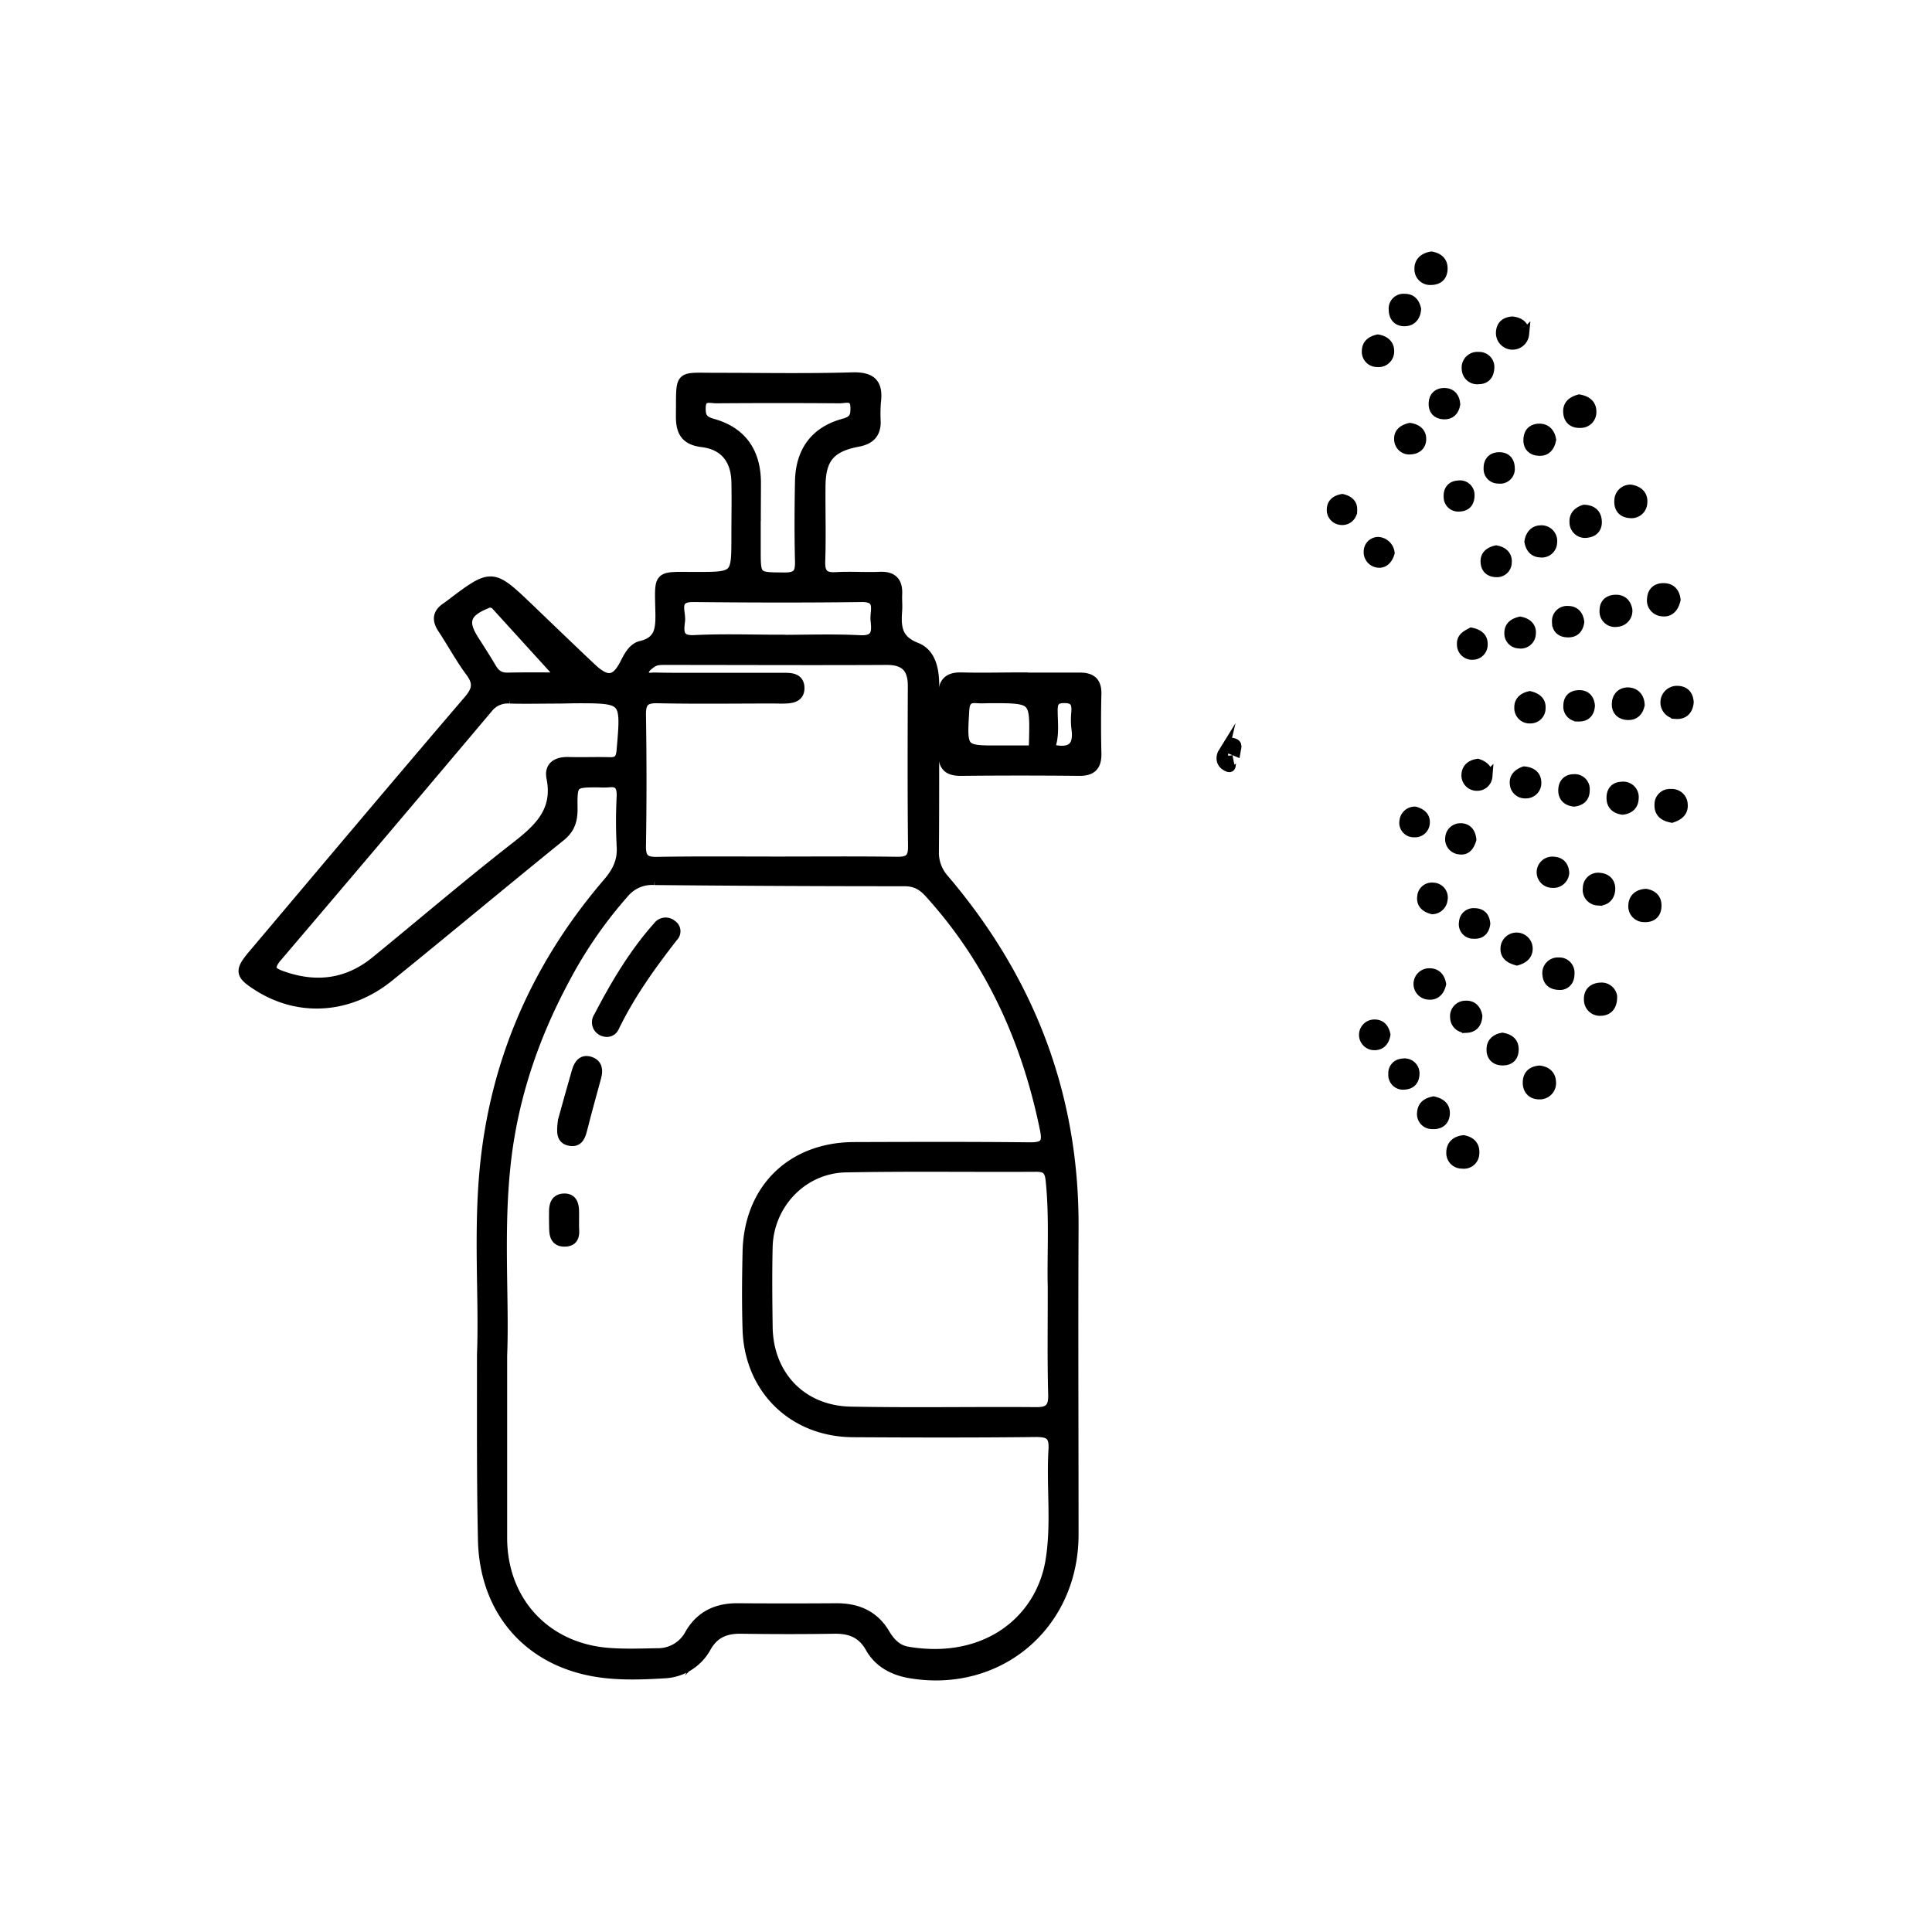 <svg id="Layer_1" data-name="Layer 1" xmlns="http://www.w3.org/2000/svg" viewBox="0 0 600 600"><defs><style>.cls-1{stroke:#000;stroke-miterlimit:10;stroke-width:3px;}</style></defs><title>Artboard 1 copy 16</title><path class="cls-1" d="M149.63,420.64c.72-17.6-1.29-39.17,1.16-60.65,3.71-32.53,16.64-61,37.88-85.79,3-3.5,4.66-6.82,4.34-11.47a146.1,146.1,0,0,1,0-15.38c.1-3-.67-4.75-4.07-4.32a24.18,24.18,0,0,1-3.07,0c-8,0-8.11,0-8,8.24,0,3.52-.8,6.13-3.71,8.49-17.86,14.45-35.49,29.18-53.35,43.64-12.35,10-27.92,11-40.67,2.89-5.67-3.59-5.89-4.75-1.55-9.88,22.23-26.34,44.41-52.72,66.82-78.9,2.8-3.26,3.16-5.43.63-8.85-3.17-4.27-5.69-9-8.64-13.44-1.86-2.81-1.48-4.94,1.33-6.72.35-.22.65-.5,1-.74,13.07-9.88,13.07-9.88,24.89,1.44,6.37,6.1,12.71,12.23,19.14,18.28,4.81,4.53,7.56,4.07,10.4-1.65,1.13-2.27,2.52-4.73,4.88-5.29,5.75-1.36,6.06-5.13,6-10-.25-12.46-1.14-11.41,11-11.42,12.59,0,12.6,0,12.6-12.36,0-5.75.13-11.5,0-17.24-.2-6.93-3.74-11.33-10.6-12.16-5.44-.67-6.68-3.58-6.63-8.33.16-13.2-1.07-11.71,11.37-11.75,13.95,0,27.91.27,41.85-.14,6.11-.18,8.19,2,7.44,7.78a50.42,50.42,0,0,0-.06,6.15c0,3.66-1.89,5.47-5.49,6.16-8.66,1.64-11.56,5.14-11.65,13.72-.07,7.8.18,15.6-.08,23.39-.13,3.83,1.19,5.07,4.92,4.84,4.5-.27,9,.09,13.54-.1,4-.17,5.63,1.65,5.43,5.51-.08,1.64.11,3.29,0,4.92-.37,5-.26,9.15,5.85,11.52,4.72,1.83,5.67,7.07,5.65,12.08-.06,17,.05,34.06-.09,51.09a12.37,12.37,0,0,0,3.15,8.83c26.5,31.14,40.42,67,40.22,108.12-.15,31.8,0,63.61,0,95.41,0,28.06-23.16,47.74-50.71,43.15-5.29-.88-9.83-3.25-12.52-8-2.55-4.56-6.31-5.93-11.25-5.84-9.64.16-19.28.14-28.92,0-4.72-.06-8.26,1.38-10.7,5.7a15.65,15.65,0,0,1-13,8.15c-6.73.41-13.63.65-20.26-.31-22.17-3.21-36-19.51-36.18-41.9C149.54,459.85,149.63,442.2,149.63,420.64ZM156,421c0,21.43,0,39.07,0,56.7.06,19.48,13.32,33.95,32.73,35.54,5.1.42,10.25.22,15.37.13a11.11,11.11,0,0,0,10.09-5.91c3.26-5.69,8.38-8.1,14.86-8.06q15.39.11,30.77,0c6.43,0,11.6,2.19,15,7.89,1.62,2.75,3.71,5,7,5.58,24.26,4.11,41.09-9.54,44.3-27.77,2-11.59.29-23.34,1-35,.26-4.51-1.46-5.36-5.58-5.32-18.87.21-37.74.17-56.61.06-18.59-.1-32.24-13.38-32.82-31.95-.25-8-.18-16,0-24,.35-19.55,13.62-32.64,33.11-32.71,18.26-.06,36.52-.12,54.77.08,4.18,0,5.35-1.13,4.52-5.25-5.61-27.64-16.76-52.52-35.85-73.59-2.21-2.45-4.37-3.7-7.83-3.69q-38.76,0-77.52-.37A11.22,11.22,0,0,0,194,277.2a135.53,135.53,0,0,0-18.48,26.7c-9.83,18.26-16.31,37.48-18.48,58.15C154.82,382.93,156.69,403.87,156,421Zm170.92-20.2c-.35-10.1.57-22.2-.69-34.29-.34-3.19-1.43-4.12-4.51-4.1-19.69.12-39.39-.19-59.07.19-13.37.26-23.88,11.33-24.2,24.69-.19,8.2-.11,16.41,0,24.62.12,15.14,10.49,26.14,25.73,26.43,19.27.37,38.56,0,57.84.16,4.15,0,5.11-1.73,5-5.56C326.74,422.86,326.89,412.81,326.89,400.77ZM241.58,267.51c12.3,0,24.61-.11,36.91.07,3.6.05,5.08-.83,5-4.75-.18-16.61-.12-33.22-.06-49.83,0-5.66-2.52-8.07-8.26-8-22.76.12-45.52,0-68.28,0-1.67,0-3.26-.08-4.68,1-1.15.89-2.57,1.83-2.09,3.41.43,1.43,2.06.93,3.21.95,3.27.08,6.55.09,9.82.09,10.25,0,20.5,0,30.76,0,2.14,0,4.34.32,4.42,3.09s-1.94,3.33-4.16,3.44c-1.43.07-2.87,0-4.31,0-11.88,0-23.77.17-35.66-.08-4.13-.09-5.15,1.3-5.09,5.24q.33,20.29,0,40.6c-.06,3.82,1.18,4.93,4.9,4.87C216.56,267.39,229.07,267.51,241.58,267.51ZM173.75,217c-5.13,0-10.25.13-15.37,0a7.78,7.78,0,0,0-6.87,3Q118.89,258.71,86,297.32C83,300.9,84.54,302,87.78,303.1c10.47,3.69,20.18,2.44,28.87-4.64,14.44-11.79,28.61-23.92,43.31-35.38,7.26-5.65,13.34-11.1,11.25-21.49-.72-3.59,1.67-5.06,5.23-5,4.3.14,8.61-.06,12.91.06,2.62.07,3.41-1,3.63-3.58,1.41-16.18,1.48-16.18-14.32-16.16Zm61-55.59v9.23c0,8.84,0,8.58,9,8.65,4.09,0,4.72-1.57,4.64-5.07-.2-8.2-.16-16.41,0-24.62.14-9.32,4.64-15.67,13.65-18.1,3.31-.9,3.63-2.37,3.56-5.06-.1-3.89-3-2.67-4.92-2.69q-19.06-.14-38.16,0c-2,0-4.76-1.07-4.85,2.78-.07,2.81.51,4.12,3.68,5,9,2.52,13.37,8.81,13.47,18.18C234.82,153.56,234.78,157.46,234.78,161.36Zm6.57,37.25c8.61,0,17.23-.32,25.81.11,5.28.27,5.08-2.74,4.73-6.13-.31-3,1.93-7.26-4.33-7.17-17.4.23-34.82.18-52.22,0-6.37-.06-3.74,4.51-4.06,7.36s-.94,6.16,4.27,5.91C224.14,198.3,232.75,198.6,241.35,198.61Zm-66.93,11.73L154.2,188.2a2.48,2.48,0,0,0-3.22-.64c-6.31,2.58-7.38,5.45-3.86,11,1.85,2.93,3.75,5.84,5.51,8.83,1.12,1.92,2.47,3,4.86,3C163.38,210.26,169.26,210.34,174.42,210.34Z"/><path class="cls-1" d="M317,210.38c6.13,0,12.26,0,18.39,0,3.52,0,5.25,1.39,5.16,5.13q-.22,9.19,0,18.39c.1,3.85-1.35,5.59-5.36,5.55q-18.39-.19-36.79,0c-4,.05-5.57-1.59-5.5-5.46.11-5.92.17-11.86,0-17.78-.14-4.17,1.49-6,5.72-5.88,6.13.16,12.26,0,18.4,0ZM310.53,233c2.67,0,5.33,0,8,0,1.33,0,2.46.34,2.52-2.12.34-14,.47-14-13.33-14-1.44,0-2.88.12-4.31,0-2.94-.26-3.74,1-3.91,3.9C298.79,233.06,298.69,233.06,310.53,233Zm15.48-.47c6.51,1.68,9.13-.34,8.2-6.5a23.69,23.69,0,0,1,0-4.91c.16-2.58-.3-4.23-3.54-4.27s-3.72,1.35-3.7,4.05C327,224.78,327.59,228.7,326,232.57Z"/><path class="cls-1" d="M478.1,332.42c2.1.25,3.53,1.42,3.62,3.5a3.55,3.55,0,0,1-3.76,4c-2.28,0-3.73-1.63-3.54-4.1C474.58,333.59,476,332.61,478.1,332.42Z"/><path class="cls-1" d="M524.5,218.11c-.24,2.41-1.58,3.84-4,3.67a3.65,3.65,0,1,1,.62-7.28C523.36,214.63,524.35,216,524.5,218.11Z"/><path class="cls-1" d="M520.42,186.25c-.57,2.45-1.89,4-4.28,3.65A3.45,3.45,0,0,1,513,186c.15-2.54,1.81-3.59,4.16-3.38C519.29,182.85,520.21,184.37,520.42,186.25Z"/><path class="cls-1" d="M444.56,79.61c2,.41,3.45,1.42,3.5,3.6.06,2.45-1.25,3.8-3.72,3.79a3.35,3.35,0,0,1-3.57-3.42C440.69,81.25,442.27,80,444.56,79.61Z"/><path class="cls-1" d="M469.7,99.79c2.42.3,3.9,1.52,3.68,4a3.66,3.66,0,0,1-7.29-.71C466.26,100.85,467.68,99.93,469.7,99.79Z"/><path class="cls-1" d="M519.21,254c-2.53-.47-4-1.65-3.89-4.12a3.26,3.26,0,0,1,3.58-3.35,3.41,3.41,0,0,1,3.73,3.28C522.87,252.32,521.08,253.36,519.21,254Z"/><path class="cls-1" d="M500.72,309.41c.07,3.06-1.33,4.51-3.63,4.56a3.45,3.45,0,0,1-3.68-3.37c-.17-2.5,1.3-3.85,3.66-3.94A3.38,3.38,0,0,1,500.72,309.41Z"/><path class="cls-1" d="M439.84,96c-.14,2-1.16,3.59-3.21,3.79-2.39.23-3.82-1.15-3.85-3.6a3.09,3.09,0,0,1,3.35-3.44C438.36,92.69,439.38,94,439.84,96Z"/><path class="cls-1" d="M509.28,218.9c-.43,2-1.57,3.31-3.76,3.22s-3.52-1.35-3.47-3.47c.06-2.38,1.59-3.89,4-3.64C508,215.23,509.2,216.72,509.28,218.9Z"/><path class="cls-1" d="M490.44,124c2.22.4,3.88,1.52,3.83,3.94a3.37,3.37,0,0,1-3.52,3.45c-2.1.09-3.54-.93-3.77-3.12C486.72,125.78,488.23,124.6,490.44,124Z"/><path class="cls-1" d="M496.68,272.55c2.24.15,3.49,1.5,3.45,3.53-.05,2.31-1.55,3.9-4,3.62a3.34,3.34,0,0,1-3.06-3.87A3.23,3.23,0,0,1,496.68,272.55Z"/><path class="cls-1" d="M511.18,277.54c2.09.39,3.34,1.57,3.31,3.73,0,2.49-1.49,3.75-3.92,3.6a3.38,3.38,0,0,1-3.38-3.62C507.24,278.93,508.81,277.65,511.18,277.54Z"/><path class="cls-1" d="M466.58,322.21c2.23.41,3.57,1.45,3.57,3.65s-1.09,3.46-3.3,3.52c-2.5.07-3.81-1.37-3.7-3.74C463.25,323.54,464.78,322.53,466.58,322.21Z"/><path class="cls-1" d="M454.48,354.05c2.42.43,3.66,1.91,3.43,4.25a3.27,3.27,0,0,1-3.78,3.12,3.32,3.32,0,0,1-3.47-3.48C450.64,355.63,452.16,354.31,454.48,354.05Z"/><path class="cls-1" d="M506.34,152c2.63.38,4,1.92,3.74,4.18a3.39,3.39,0,0,1-3.78,3.23c-2.54-.13-3.63-1.73-3.45-4.08A3.48,3.48,0,0,1,506.34,152Z"/><path class="cls-1" d="M492,158.25c2.32.11,3.68,1.16,3.93,3.27s-.68,3.63-2.87,3.95a3.35,3.35,0,0,1-4.14-3.39C488.8,160,490.22,158.79,492,158.25Z"/><path class="cls-1" d="M427.88,105.38c2,.32,3.52,1.45,3.58,3.43a3.35,3.35,0,0,1-3.78,3.67,3.22,3.22,0,0,1-3.24-3.57C424.49,106.78,426,105.82,427.88,105.38Z"/><path class="cls-1" d="M475.1,216.14c2.2.57,3.57,1.65,3.39,3.89a3.17,3.17,0,0,1-3.18,3.14,3.26,3.26,0,0,1-3.53-3.44C471.72,217.59,473.29,216.55,475.1,216.14Z"/><path class="cls-1" d="M437.88,132.84c1.9.32,3.46,1.25,3.54,3.34s-1.27,3.32-3.34,3.44a3.2,3.2,0,0,1-3.61-3.19C434.33,134.35,435.88,133.3,437.88,132.84Z"/><path class="cls-1" d="M481.78,136.56c-.43,2.13-1.51,3.56-3.66,3.51-2.42-.06-3.73-1.46-3.5-3.93.21-2.19,1.69-3.19,3.76-3.07S481.45,134.72,481.78,136.56Z"/><path class="cls-1" d="M447.61,305.61c-.46,2-1.64,3.46-3.68,3.35a3.38,3.38,0,1,1,.18-6.75C446.23,302.27,447.24,303.69,447.61,305.61Z"/><path class="cls-1" d="M488.87,249c-2.14-.22-3.44-1.42-3.44-3.53s1.16-3.53,3.36-3.54a3.15,3.15,0,0,1,3.41,3.46C492.23,247.59,491,248.7,488.87,249Z"/><path class="cls-1" d="M503.85,251.51c-2.08-.32-3.39-1.45-3.43-3.59s.95-3.56,3.2-3.64A3.31,3.31,0,0,1,507.4,248C507.34,250.06,506,251.29,503.85,251.51Z"/><path class="cls-1" d="M484.85,305.93c-2.84.13-4.15-1.12-4.32-3.14a3.35,3.35,0,0,1,3.58-3.94,3.21,3.21,0,0,1,3.36,3.51C487.51,304.49,486.37,305.71,484.85,305.93Z"/><path class="cls-1" d="M505.45,189.41a3.47,3.47,0,0,1-3.29,3.76,3.31,3.31,0,0,1-3.9-3.6c0-2.24,1.4-3.32,3.49-3.37S505.08,187.38,505.45,189.41Z"/><path class="cls-1" d="M458.86,315.55c-.13,2.15-1.2,3.59-3.33,3.7a3.33,3.33,0,0,1-3.68-3.31,3.3,3.3,0,0,1,3.31-3.67C457.29,312.15,458.48,313.5,458.86,315.55Z"/><path class="cls-1" d="M471.1,298.33c-2.22-.6-3.73-1.64-3.61-3.84a3.49,3.49,0,0,1,7,.25C474.42,296.87,472.8,297.84,471.1,298.33Z"/><path class="cls-1" d="M445.2,342c2,.47,3.56,1.46,3.57,3.62,0,2.48-1.6,3.7-4,3.53a3.16,3.16,0,0,1-3.17-3.69C441.77,343.24,443.31,342.39,445.2,342Z"/><path class="cls-1" d="M474.92,168.21c.31-2.07,1.56-3.51,3.49-3.56a3.38,3.38,0,0,1,3.67,3.81,3.25,3.25,0,0,1-3.67,3.16C476.29,171.54,475.28,170.15,474.92,168.21Z"/><path class="cls-1" d="M462.59,113.81c0,2.78-1.31,4-3.38,4a3.3,3.3,0,0,1-3.75-3.17,3.38,3.38,0,0,1,3.73-3.84A3.19,3.19,0,0,1,462.59,113.81Z"/><path class="cls-1" d="M473.36,239.52c2.25.21,3.72,1.25,3.81,3.39a3.27,3.27,0,0,1-3.42,3.54,3.21,3.21,0,0,1-3.36-3C470.12,241.35,471.56,240.15,473.36,239.52Z"/><path class="cls-1" d="M472.08,193c2.19.41,3.6,1.69,3.39,3.75a3.2,3.2,0,0,1-3.78,3.12,3.12,3.12,0,0,1-3-3.3C468.7,194.34,470.24,193.47,472.08,193Z"/><path class="cls-1" d="M490.51,193.13c-.3,2.09-1.38,3.36-3.59,3.32s-3.45-1.19-3.44-3.38a3.19,3.19,0,0,1,3.49-3.38C489.09,189.68,490.23,191.05,490.51,193.13Z"/><path class="cls-1" d="M485.84,271.09a3.41,3.41,0,0,1-3.77,3.14,3.35,3.35,0,1,1,.37-6.68C484.59,267.66,485.71,268.91,485.84,271.09Z"/><path class="cls-1" d="M456.94,196.42c2.35.5,3.65,1.63,3.57,3.75a3.15,3.15,0,0,1-3,3.22,3.21,3.21,0,0,1-3.54-3.26C453.82,197.89,455.58,197.18,456.94,196.42Z"/><path class="cls-1" d="M430.31,321.33c-.35,2-1.42,3.37-3.61,3.32a3.27,3.27,0,0,1-.1-6.53C428.82,318,429.88,319.31,430.31,321.33Z"/><path class="cls-1" d="M452,125.58c-.38,2-1.51,3.29-3.68,3.15s-3.25-1.4-3.14-3.58,1.49-3.24,3.57-3.16S451.86,123.52,452,125.58Z"/><path class="cls-1" d="M464.64,170.88c2.19.4,3.52,1.66,3.35,3.76a3.08,3.08,0,0,1-3.15,3.11c-2.17,0-3.48-1.14-3.54-3.32S462.81,171.31,464.64,170.88Z"/><path class="cls-1" d="M468.93,145.4a3.05,3.05,0,0,1-3.57,3.27,3,3,0,0,1-3.11-3.13c-.07-2.24,1.12-3.55,3.28-3.6S468.9,143.17,468.93,145.4Z"/><path class="cls-1" d="M493.82,219.16c-.15,2.14-1.26,3.43-3.41,3.4a3.1,3.1,0,0,1-3.4-3.37c0-2.19,1.23-3.32,3.37-3.36S493.62,217.08,493.82,219.16Z"/><path class="cls-1" d="M444.82,282.42c-2.23-.61-3.49-1.8-3.19-4a3.06,3.06,0,0,1,3.42-2.81,3.13,3.13,0,0,1,3,3.86A3.38,3.38,0,0,1,444.82,282.42Z"/><path class="cls-1" d="M457,260.72c-.55,1.8-1.5,3.45-3.66,3.13a3.25,3.25,0,0,1-3-3.8,3.21,3.21,0,0,1,3.3-2.89C455.69,257.17,456.78,258.6,457,260.72Z"/><path class="cls-1" d="M456.43,153.81c0,2.43-1.26,3.56-3.39,3.56a3,3,0,0,1-3.2-3c-.13-2.1.88-3.54,3.1-3.65A3,3,0,0,1,456.43,153.81Z"/><path class="cls-1" d="M439.34,333.21c.05,2.26-1.07,3.58-3.21,3.68a3.07,3.07,0,0,1-3.47-3.35,3,3,0,0,1,2.91-3.28A3.13,3.13,0,0,1,439.34,333.21Z"/><path class="cls-1" d="M461.32,286.86c-.29,2.11-1.43,3.32-3.62,3.18a3,3,0,0,1-3.09-3.62,3,3,0,0,1,3.24-2.88C460.07,283.55,461.13,284.73,461.32,286.86Z"/><path class="cls-1" d="M439.46,252c1.86.53,3.32,1.61,3.07,3.73a3.09,3.09,0,0,1-3.34,2.8,3,3,0,0,1-3.07-3.61A3.29,3.29,0,0,1,439.46,252Z"/><path class="cls-1" d="M458.93,237.16c2,.65,3.36,1.92,3.05,4a3.19,3.19,0,0,1-3.32,2.93,3.27,3.27,0,0,1-3.29-3.56C455.5,238.45,457,237.43,458.93,237.16Z"/><path class="cls-1" d="M431.62,171.71c-.53,1.8-1.64,3.16-3.32,3.11a3.33,3.33,0,0,1-3.29-3.56,3,3,0,0,1,3.17-3A3.91,3.91,0,0,1,431.62,171.71Z"/><path class="cls-1" d="M416.86,154.92c1.9.45,3.18,1.46,3.13,3.29a3.12,3.12,0,0,1-3.45,3.33,3.17,3.17,0,0,1-3-3.22C413.54,156.21,415,155.24,416.86,154.92Z"/><path class="cls-1" d="M383,236c-1.31.21,0,2.89-1.67,2.19-2.18-.9-2.61-2.85-1.26-5C379.43,235.82,380.56,236.57,383,236Z"/><path class="cls-1" d="M383.75,233.33l-2.57-1.05c.41-.69.1-2,1.68-1.62C384.7,231.12,383.91,232.29,383.75,233.33Z"/><path class="cls-1" d="M187.85,320.45a3,3,0,0,1-2-4.64c5.21-10,10.91-19.67,18.45-28.13a3,3,0,0,1,4.37-.51,2.39,2.39,0,0,1,.43,3.76c-6.92,8.88-13.46,18-18.38,28.2A2.5,2.5,0,0,1,187.85,320.45Z"/><path class="cls-1" d="M174.77,348c1.11-4,2.68-9.69,4.33-15.39.63-2.16,1.88-3.88,4.44-2.86,2.07.82,2.24,2.71,1.7,4.69-1.5,5.53-3.05,11.05-4.44,16.61-.58,2.3-1.55,3.91-4.15,3.23C174.37,353.68,174.26,351.76,174.77,348Z"/><path class="cls-1" d="M178.33,380.31c-.13,1.7,1,5.32-3,5.35-3.78,0-3.21-3.48-3.32-6.08-.05-1,0-2.05,0-3.08-.05-2.26.49-4.28,3.17-4.35s3.16,2.06,3.16,4.27Z"/></svg>